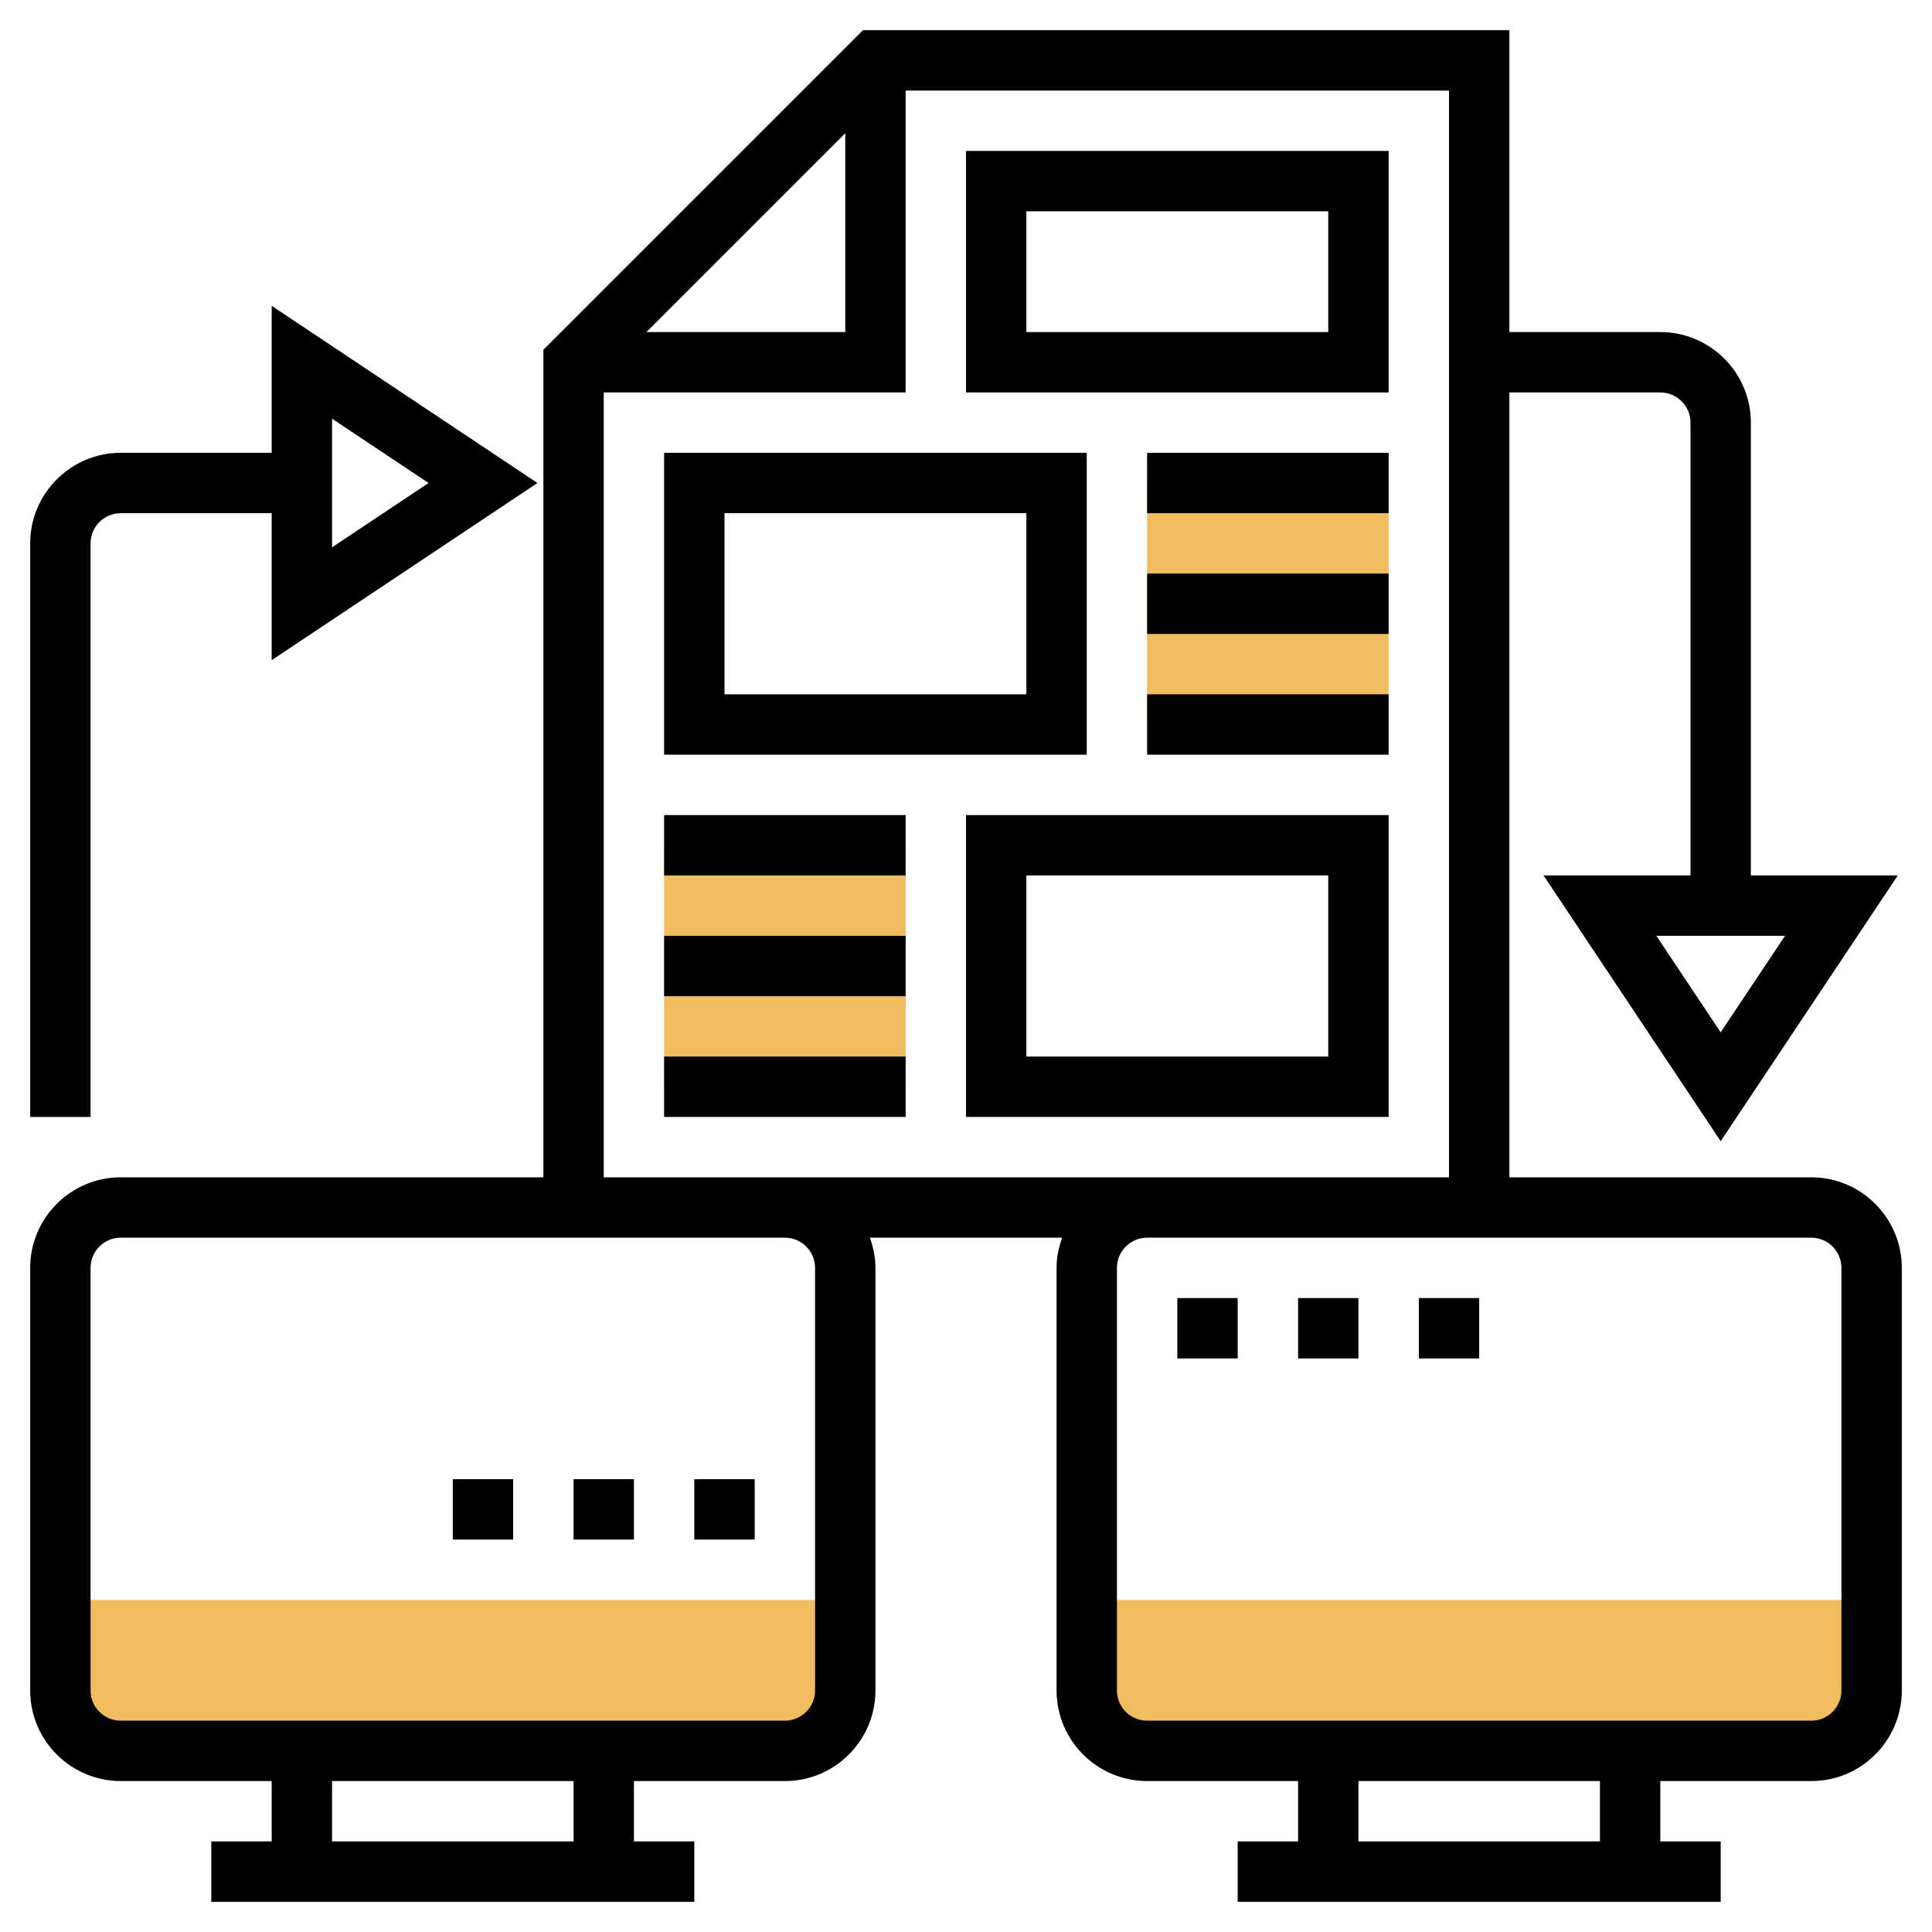<svg id="Layer_5" enable-background="new 0 0 64 64" height="512" viewBox="0 0 64 64" width="512" xmlns="http://www.w3.org/2000/svg"><g fill="#f0bc5e"><path d="m36 53h26v3c0 1.105-.895 2-2 2h-22c-1.105 0-2-.895-2-2z"/><path d="m2 53h26v3c0 1.105-.895 2-2 2h-22c-1.105 0-2-.895-2-2z"/><path d="m38 16h8v8h-8z"/><path d="m22 28h8v8h-8z"/></g><path d="m60 39h-10v-26h5c.552 0 1 .449 1 1v15h-4.868l5.868 8.803 5.868-8.803h-4.868v-15c0-1.654-1.346-3-3-3h-5v-10h-21.414l-10.586 10.586v27.414h-14c-1.654 0-3 1.346-3 3v14c0 1.654 1.346 3 3 3h5v2h-2v2h16v-2h-2v-2h5c1.654 0 3-1.346 3-3v-14c0-.352-.072-.686-.184-1h6.369c-.113.314-.185.648-.185 1v14c0 1.654 1.346 3 3 3h5v2h-2v2h16v-2h-2v-2h5c1.654 0 3-1.346 3-3v-14c0-1.654-1.346-3-3-3zm-3-4.803-2.132-3.197h4.264zm-29-29.783v6.586h-6.586zm-8 8.586h10v-10h18v36h-10-12-6zm-1 48h-8v-2h8zm8-19v14c0 .552-.448 1-1 1h-22c-.552 0-1-.448-1-1v-14c0-.552.448-1 1-1h14 8c.552 0 1 .448 1 1zm26 19h-8v-2h8zm8-5c0 .552-.448 1-1 1h-22c-.552 0-1-.448-1-1v-14c0-.552.448-1 1-1h12 10c.552 0 1 .448 1 1z"/><path d="m3 18c0-.551.448-1 1-1h5v4.869l8.803-5.869-8.803-5.869v4.869h-5c-1.654 0-3 1.346-3 3v19h2zm8-4.131 3.197 2.131-3.197 2.131z"/><path d="m46 5h-14v8h14zm-2 6h-10v-4h10z"/><path d="m36 15h-14v10h14zm-2 8h-10v-6h10z"/><path d="m32 37h14v-10h-14zm2-8h10v6h-10z"/><path d="m38 15h8v2h-8z"/><path d="m38 19h8v2h-8z"/><path d="m38 23h8v2h-8z"/><path d="m22 27h8v2h-8z"/><path d="m22 31h8v2h-8z"/><path d="m22 35h8v2h-8z"/><path d="m47 43h2v2h-2z"/><path d="m43 43h2v2h-2z"/><path d="m39 43h2v2h-2z"/><path d="m15 49h2v2h-2z"/><path d="m23 49h2v2h-2z"/><path d="m19 49h2v2h-2z"/></svg>